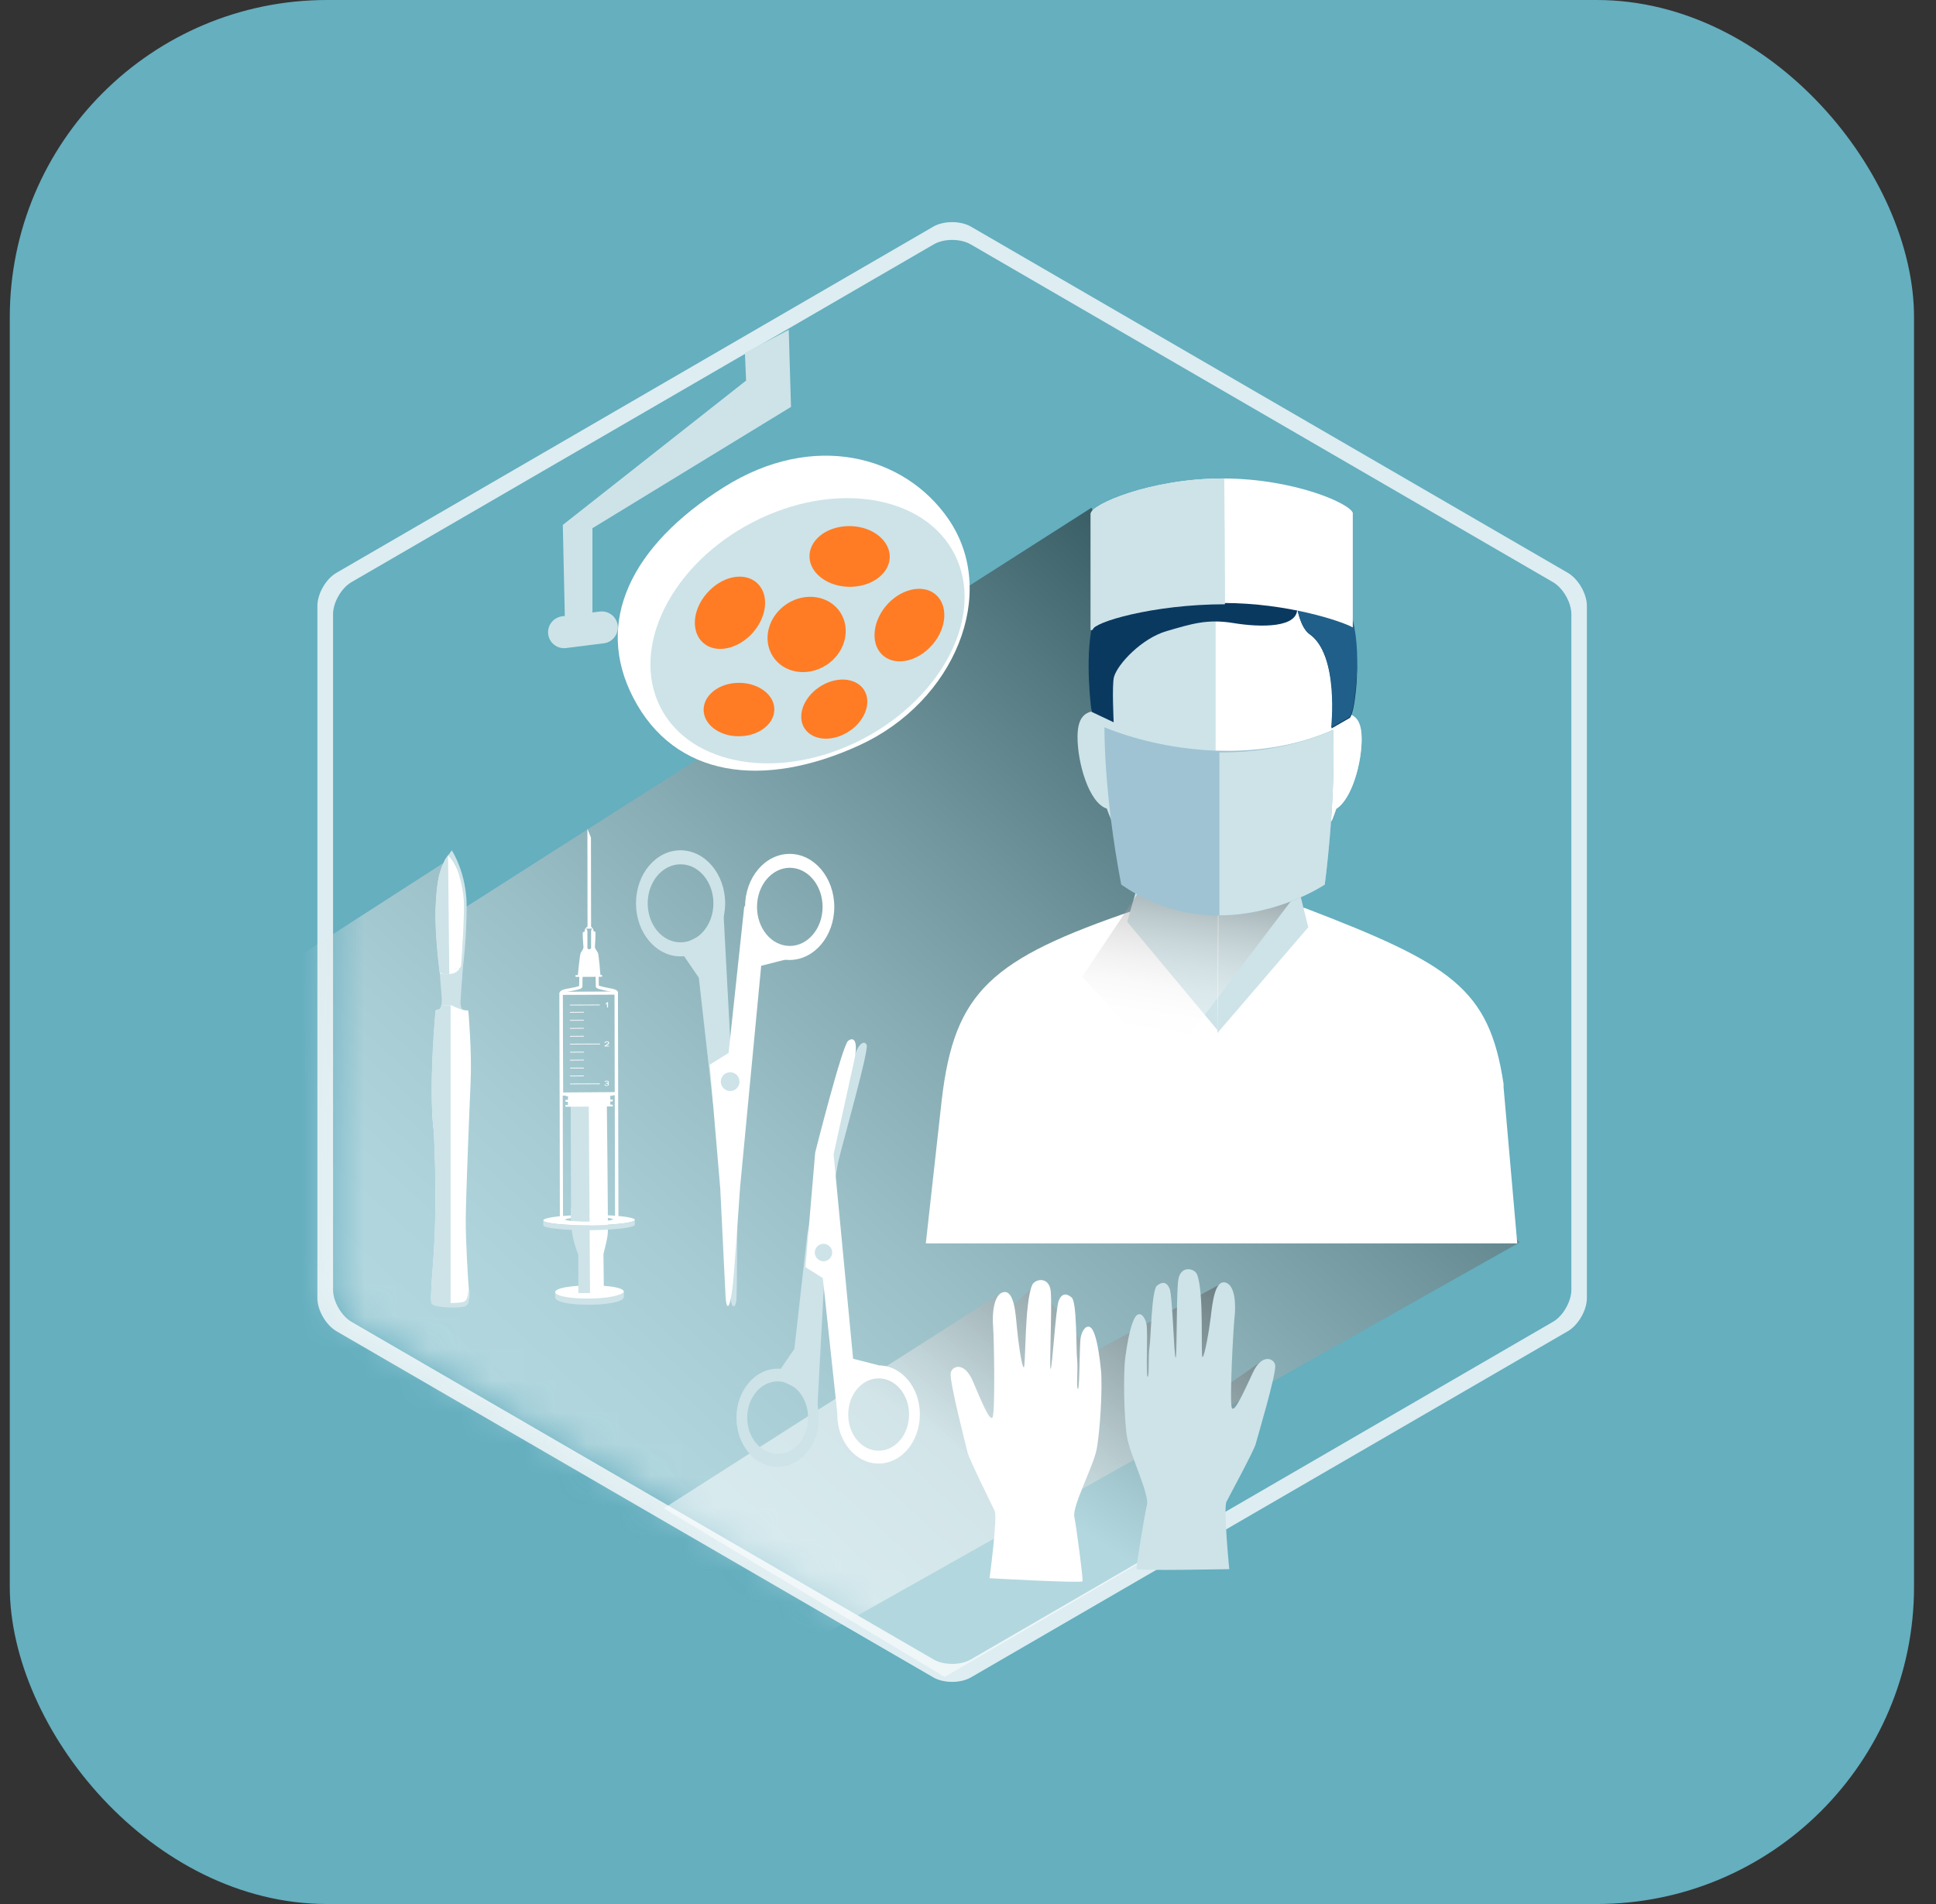 <svg width="61" height="60" viewBox="0 0 61 60" fill="none" xmlns="http://www.w3.org/2000/svg">
<rect x="0" y="0" width="61" height="60" fill="#333333" stroke="none"/>
<rect x="0.308" width="60" height="60" rx="10" fill="#65AFBF"/>
<path opacity="0.78" d="M50 40.909C50 41.288 49.73 41.755 49.403 41.947L30.597 52.856C30.27 53.048 29.73 53.048 29.403 52.856L10.597 41.947C10.27 41.755 10 41.288 10 40.909V19.091C10 18.712 10.27 18.241 10.597 18.053L29.403 7.144C29.73 6.952 30.27 6.952 30.597 7.144L49.403 18.053C49.73 18.245 50 18.712 50 19.091V40.909Z" fill="white"/>
<path d="M49.511 40.641C49.511 41.012 49.25 41.471 48.93 41.654L30.585 52.296C30.266 52.48 29.739 52.48 29.42 52.296L11.075 41.654C10.755 41.467 10.494 41.012 10.494 40.641V19.357C10.494 18.985 10.755 18.531 11.075 18.344L29.42 7.701C29.739 7.514 30.262 7.514 30.585 7.701L48.93 18.344C49.25 18.531 49.511 18.985 49.511 19.357V40.641Z" fill="#65AFBF"/>
<mask id="mask0_1132_5817" style="mask-type:luminance" maskUnits="userSpaceOnUse" x="10" y="7" width="40" height="46">
<path d="M49.511 40.641C49.511 41.012 49.249 41.471 48.93 41.654L30.585 52.296C30.266 52.48 29.739 52.48 29.42 52.296L11.075 41.654C10.755 41.467 10.494 41.012 10.494 40.641V19.357C10.494 18.985 10.755 18.531 11.075 18.344L29.42 7.701C29.739 7.514 30.262 7.514 30.585 7.701L48.93 18.344C49.249 18.531 49.511 18.985 49.511 19.357V40.641Z" fill="white"/>
</mask>
<g mask="url(#mask0_1132_5817)">
<path opacity="0.5" d="M40.272 30.261L47.88 39.152L25.752 51.624L9.005 42.349L9.212 30.261L14.278 26.997L14.551 28.664L34.39 16L40.272 30.261Z" fill="url(#paint0_linear_1132_5817)"/>
</g>
<path opacity="0.5" d="M31.767 41.26L32.65 40.477L34.388 42.64L38.433 40.477L38.251 43.941L39.703 42.928L38.354 47.822L29.763 52.845L20.914 47.53L31.601 40.71L31.767 41.26Z" fill="url(#paint1_linear_1132_5817)"/>
<path d="M38.732 49.447C38.732 49.447 38.541 47.521 38.645 47.321C38.749 47.121 39.508 45.712 39.562 45.512C39.616 45.307 40.217 43.298 40.18 43.023C40.151 42.81 39.769 42.631 39.479 43.248C39.189 43.865 38.898 44.528 38.815 44.369C38.732 44.211 38.861 41.831 38.898 41.514C38.944 41.13 38.923 40.48 38.599 40.413C38.276 40.347 38.201 41.064 38.151 41.485C38.102 41.906 37.952 42.76 37.89 42.765C37.824 42.769 37.948 40.726 37.716 40.159C37.637 39.963 37.185 39.859 37.123 40.351C37.06 40.843 37.09 42.835 37.04 42.785C36.99 42.735 36.944 40.847 36.857 40.622C36.77 40.397 36.629 40.376 36.455 40.514C36.281 40.651 36.264 42.173 36.218 42.46C36.173 42.744 36.222 43.369 36.16 43.386C36.098 43.407 36.169 41.985 36.127 41.747C36.086 41.51 35.949 41.347 35.828 41.439C35.708 41.526 35.575 41.906 35.459 42.752C35.384 43.302 35.418 44.732 35.509 45.278C35.596 45.82 36.218 47.087 36.139 47.417C36.061 47.746 35.791 49.38 35.812 49.443C35.82 49.505 38.732 49.447 38.732 49.447Z" fill="#CDE3E8"/>
<path d="M31.179 49.734C31.179 49.734 31.436 47.816 31.34 47.612C31.245 47.408 30.532 45.974 30.486 45.769C30.44 45.565 29.909 43.535 29.955 43.264C29.992 43.051 30.378 42.889 30.648 43.514C30.917 44.139 31.187 44.815 31.274 44.66C31.361 44.506 31.32 42.122 31.291 41.805C31.258 41.422 31.303 40.771 31.627 40.717C31.95 40.663 32 41.38 32.038 41.801C32.075 42.222 32.191 43.081 32.257 43.089C32.324 43.097 32.274 41.05 32.523 40.492C32.61 40.3 33.062 40.209 33.108 40.7C33.153 41.192 33.054 43.185 33.104 43.135C33.158 43.085 33.265 41.201 33.361 40.98C33.456 40.759 33.597 40.742 33.767 40.888C33.938 41.034 33.904 42.555 33.938 42.839C33.971 43.122 33.904 43.748 33.962 43.768C34.025 43.789 34.004 42.368 34.054 42.13C34.103 41.893 34.245 41.738 34.365 41.834C34.485 41.93 34.601 42.309 34.688 43.16C34.746 43.71 34.659 45.144 34.551 45.682C34.444 46.219 33.78 47.466 33.85 47.795C33.917 48.125 34.133 49.771 34.108 49.83C34.087 49.896 31.179 49.734 31.179 49.734Z" fill="white"/>
<path d="M47.375 34.258V34.158C46.922 31.144 45.732 30.385 41.102 28.609L35.746 28.68C31.229 30.218 30.071 31.24 29.673 34.658L29.171 39.181H47.806L47.375 34.258Z" fill="white"/>
<path d="M36.074 27.121L35.514 29.047L38.36 32.461L38.372 27.375L36.074 27.121Z" fill="#CDE3E8"/>
<path d="M40.712 27.172L41.222 29.219L38.359 32.553L38.413 27.422L40.712 27.172Z" fill="#CDE3E8"/>
<path opacity="0.4" d="M41.164 27.75L36.716 33.624L34.099 30.781L37.799 25.232L41.164 27.75Z" fill="url(#paint2_linear_1132_5817)"/>
<path d="M35.768 27.148C35.88 27.303 35.996 27.444 36.12 27.574C36.12 27.574 36.124 27.57 36.124 27.565C36 27.44 35.884 27.299 35.768 27.148Z" fill="white"/>
<path d="M42.904 23.296C42.904 22.787 42.758 22.579 42.505 22.495C42.563 21.453 42.717 20.353 42.335 19.586C41.614 18.127 39.618 17.23 38.257 17.23C36.951 17.23 35.507 18.01 34.777 19.365C34.329 20.203 34.333 21.295 34.391 22.42C34.113 22.495 33.951 22.695 33.951 23.233C33.951 24.034 34.308 25.301 34.872 25.48C34.943 25.676 35.022 25.864 35.113 26.047C35.117 26.059 35.125 26.068 35.129 26.076C35.324 26.468 35.54 26.822 35.772 27.139C35.889 27.285 36.005 27.427 36.125 27.556C36.125 27.56 36.125 27.564 36.121 27.564C36.797 28.306 37.602 28.736 38.465 28.736C39.784 28.736 40.962 27.735 41.763 26.155C41.825 26.039 41.891 25.93 41.97 25.838C42.016 25.722 42.062 25.605 42.103 25.48C42.597 25.184 42.904 24.042 42.904 23.296Z" fill="#CDE3E8"/>
<path d="M41.763 26.165C41.825 26.049 41.891 25.94 41.97 25.849C42.016 25.732 42.061 25.615 42.103 25.49C42.596 25.182 42.903 24.039 42.903 23.297C42.903 22.789 42.758 22.585 42.505 22.497C42.563 21.455 42.717 20.354 42.335 19.587C41.621 18.145 39.668 17.257 38.303 17.236V28.737C38.357 28.737 38.406 28.746 38.46 28.746C39.784 28.75 40.962 27.749 41.763 26.165Z" fill="white"/>
<path d="M40.869 19.13C40.952 19.801 39.699 19.772 38.87 19.635C38.036 19.497 37.546 19.66 36.766 19.885C35.978 20.11 35.211 20.927 35.099 21.335C35.032 21.581 35.09 22.761 35.09 22.761L34.393 22.432C34.393 22.432 34.169 20.794 34.418 19.693C34.659 18.634 35.177 17.692 37.148 17.263C38.936 16.875 40.193 17.108 40.247 17.555C40.388 17.584 40.5 17.471 40.662 17.471C41.077 17.471 41.707 17.98 42.072 18.567C42.433 19.155 42.944 20.206 42.69 22.019C42.632 22.494 42.537 22.619 42.537 22.619L41.956 22.953C41.956 22.953 42.213 20.664 41.272 19.993C40.965 19.785 40.869 19.13 40.869 19.13Z" fill="#0A3960"/>
<path d="M41.254 19.97C42.2 20.641 41.942 22.929 41.942 22.929L42.523 22.596C42.523 22.596 42.623 22.471 42.677 21.995C42.93 20.178 42.581 19.107 42.22 18.519C41.859 17.931 41.067 17.443 40.648 17.443C40.565 17.443 40.337 17.502 40.27 17.527C40.449 18.119 40.86 18.965 40.855 19.107C40.86 19.107 40.955 19.761 41.254 19.97Z" fill="#205F89"/>
<path d="M40.86 19.105C40.86 19.147 40.856 19.206 40.852 19.26C40.86 19.214 40.864 19.16 40.86 19.105Z" fill="#205F89"/>
<path d="M42.628 16.187C42.628 15.903 40.807 15.078 38.529 15.078C36.247 15.078 34.372 15.903 34.368 16.187V19.855C34.368 19.855 34.43 19.843 34.43 19.839C34.43 19.622 36.26 19.001 38.537 19.001C40.583 19.001 42.296 19.584 42.624 19.772V16.187H42.628Z" fill="white"/>
<path d="M34.368 16.187V19.855C34.368 19.855 34.43 19.843 34.43 19.839C34.43 19.622 36.314 19.042 38.596 19.042C38.608 19.042 38.575 15.078 38.575 15.078C38.558 15.078 38.541 15.078 38.529 15.078C36.247 15.078 34.368 15.903 34.368 16.187Z" fill="#CDE3E8"/>
<path d="M34.8 22.918C36.588 23.652 39.529 24.102 42.006 22.997C42.089 25.365 41.741 27.874 41.741 27.874C41.741 27.874 38.492 30.075 35.327 27.874C34.767 24.936 34.8 22.918 34.8 22.918Z" fill="#9FC3D3"/>
<path d="M42.006 23.002C40.849 23.515 39.604 23.715 38.422 23.711V28.846C40.309 28.838 41.741 27.875 41.741 27.875C41.741 27.875 42.085 25.37 42.006 23.002Z" fill="#CDE3E8"/>
<path d="M17.272 19.984C17.305 20.259 17.558 20.455 17.832 20.422L19.027 20.272C19.301 20.238 19.496 19.984 19.463 19.709C19.43 19.434 19.176 19.238 18.903 19.271L17.712 19.421C17.434 19.459 17.239 19.709 17.272 19.984Z" fill="#CDE3E8"/>
<path d="M19.948 21.977C21.255 24.52 24.059 24.866 27.067 23.49C30.074 22.119 31.502 18.676 29.867 16.333C28.494 14.361 25.64 13.573 22.814 15.349C19.861 17.204 18.728 19.609 19.948 21.977Z" fill="white"/>
<path d="M20.724 22.106C21.549 24.057 24.329 24.641 26.934 23.411C29.539 22.177 30.987 19.597 30.162 17.646C29.336 15.695 26.556 15.112 23.951 16.341C21.346 17.571 19.902 20.155 20.724 22.106Z" fill="#CDE3E8"/>
<path d="M24.349 20.681C24.69 21.215 25.445 21.34 26.034 20.96C26.623 20.581 26.822 19.839 26.482 19.305C26.138 18.772 25.387 18.647 24.798 19.026C24.209 19.41 24.009 20.147 24.349 20.681Z" fill="#FF7C24"/>
<path d="M22.106 20.209C22.467 20.596 23.155 20.505 23.653 20.009C24.147 19.513 24.255 18.796 23.894 18.412C23.533 18.024 22.84 18.116 22.351 18.612C21.853 19.108 21.745 19.821 22.106 20.209Z" fill="#FF7C24"/>
<path d="M28.034 17.496C28.067 18.025 27.532 18.467 26.831 18.492C26.134 18.513 25.541 18.105 25.507 17.575C25.474 17.046 26.009 16.6 26.71 16.579C27.403 16.558 27.996 16.967 28.034 17.496Z" fill="#FF7C24"/>
<path d="M22.172 22.416C22.135 21.953 22.599 21.549 23.213 21.519C23.827 21.49 24.358 21.84 24.396 22.303C24.433 22.766 23.968 23.17 23.354 23.199C22.736 23.233 22.209 22.882 22.172 22.416Z" fill="#FF7C24"/>
<path d="M29.532 18.783C29.166 18.404 28.474 18.508 27.988 19.012C27.507 19.517 27.412 20.238 27.777 20.613C28.142 20.992 28.834 20.888 29.316 20.384C29.805 19.88 29.896 19.163 29.532 18.783Z" fill="#FF7C24"/>
<path d="M27.249 21.783C27.029 21.375 26.42 21.291 25.889 21.604C25.358 21.916 25.105 22.5 25.324 22.909C25.544 23.317 26.154 23.4 26.685 23.088C27.216 22.779 27.469 22.196 27.249 21.783Z" fill="#FF7C24"/>
<path d="M18.667 19.601V16.645L24.923 12.823L24.852 10.393L23.471 11.122L23.508 11.993L17.733 16.541L17.804 19.772L18.667 19.601Z" fill="#CDE3E8"/>
<path d="M14.535 30.489C14.51 30.53 13.859 30.626 13.859 30.626C13.859 30.626 13.693 29.376 13.734 28.546C13.776 27.717 13.838 27.488 14.029 27.083L14.128 26.941C14.128 26.941 14.319 27.137 14.464 27.512C14.726 28.188 14.684 29.021 14.626 29.643C14.572 30.264 14.535 30.489 14.535 30.489Z" fill="white"/>
<path d="M13.854 30.625L14.492 30.508C14.492 30.508 14.48 30.608 14.438 30.637C14.372 30.683 14.161 30.733 14.065 30.741C13.97 30.754 13.903 30.716 13.878 30.7C13.858 30.691 13.854 30.625 13.854 30.625Z" fill="white"/>
<path d="M13.85 31.795C13.891 31.745 13.937 31.624 13.912 31.366C13.887 31.108 13.858 30.657 13.858 30.657C13.858 30.657 13.953 30.72 14.152 30.695C14.331 30.674 14.434 30.653 14.567 30.361C14.505 30.586 14.455 31.587 14.48 31.67C14.505 31.758 14.509 31.833 14.509 31.833L13.85 31.795Z" fill="#CDE3E8"/>
<path d="M14.119 26.955L14.235 26.797C14.235 26.797 14.712 27.51 14.704 28.589C14.696 29.665 14.6 30.336 14.588 30.461C14.575 30.586 14.509 31.516 14.509 31.595C14.509 31.674 14.53 31.803 14.588 31.824C14.505 31.858 14.463 31.812 14.463 31.812C14.463 31.812 14.455 31.149 14.505 30.678C14.555 30.207 14.642 28.71 14.613 28.352C14.571 27.86 14.418 27.372 14.318 27.21C14.21 27.051 14.119 26.955 14.119 26.955Z" fill="#CDE3E8"/>
<path d="M13.729 31.847C13.746 31.822 13.771 31.826 13.841 31.805C13.916 31.784 13.945 31.722 13.962 31.693C13.97 31.676 14.198 31.68 14.206 31.676C14.227 31.672 14.418 31.793 14.634 31.834C14.683 31.843 14.75 31.822 14.758 31.872C14.758 31.872 14.87 33.135 14.829 34.081C14.787 35.027 14.679 37.729 14.675 38.425C14.671 39.121 14.746 40.288 14.771 40.617C14.795 40.947 14.775 40.988 14.679 41.068C14.584 41.143 13.742 41.147 13.597 40.997C13.563 40.963 13.601 40.609 13.609 40.313C13.621 40.021 13.812 38.592 13.671 35.64C13.671 35.64 13.588 35.186 13.609 33.944C13.634 32.856 13.729 31.847 13.729 31.847Z" fill="white"/>
<path d="M14.754 40.693C14.729 40.931 14.7 40.968 14.629 41.014C14.534 41.077 13.8 41.093 13.584 40.973C13.584 41.035 13.588 41.073 13.596 41.085C13.742 41.235 14.575 41.223 14.675 41.156C14.775 41.089 14.787 41.035 14.766 40.71L14.754 40.693Z" fill="#CDE3E8"/>
<path d="M14.019 27.095C13.828 27.5 13.766 27.729 13.724 28.558C13.683 29.388 13.849 30.638 13.849 30.638C13.849 30.638 13.986 30.73 14.156 30.697L14.118 26.949L14.019 27.095Z" fill="#CDE3E8"/>
<path d="M13.833 31.809C13.762 31.83 13.738 31.826 13.721 31.851C13.721 31.851 13.621 32.859 13.605 33.952C13.584 35.194 13.667 35.648 13.667 35.648C13.808 38.599 13.613 40.029 13.605 40.321C13.592 40.613 13.555 40.967 13.592 41.005C13.671 41.084 13.945 41.117 14.198 41.126V31.68C14.165 31.68 13.966 31.68 13.957 31.692C13.937 31.726 13.908 31.788 13.833 31.809Z" fill="#CDE3E8"/>
<path d="M24.503 43.131C23.785 43.131 23.204 43.823 23.204 44.677C23.204 45.532 23.785 46.224 24.503 46.224C25.22 46.224 25.801 45.532 25.801 44.677C25.805 43.823 25.22 43.131 24.503 43.131ZM24.503 45.815C23.972 45.815 23.544 45.307 23.544 44.673C23.544 44.044 23.972 43.531 24.503 43.531C25.034 43.531 25.461 44.04 25.461 44.673C25.461 45.307 25.034 45.815 24.503 45.815Z" fill="#CDE3E8"/>
<path d="M25.751 44.437L26.025 39.276C26.025 39.276 26.315 37.005 26.423 36.559C26.605 35.825 27.377 33.103 27.307 32.932C27.24 32.761 27.033 32.898 26.929 33.278C26.825 33.657 25.942 36.538 25.942 36.538L25.44 38.864L25.029 42.507L24.415 43.403L25.236 43.816L25.751 44.437Z" fill="#CDE3E8"/>
<path d="M27.684 43.027C26.967 43.027 26.382 43.719 26.382 44.574C26.382 45.428 26.963 46.12 27.684 46.12C28.402 46.12 28.983 45.428 28.983 44.574C28.987 43.719 28.402 43.027 27.684 43.027ZM27.684 45.716C27.154 45.716 26.726 45.208 26.726 44.574C26.726 43.944 27.158 43.436 27.684 43.436C28.211 43.436 28.643 43.944 28.643 44.574C28.643 45.203 28.215 45.716 27.684 45.716Z" fill="white"/>
<path d="M26.386 44.573L25.925 40.276L25.378 39.93L25.685 36.32C25.685 36.32 26.535 32.951 26.722 32.801C26.892 32.664 27.062 32.776 26.905 33.464C26.817 33.848 26.266 36.378 26.266 36.378L26.88 42.818L27.684 43.023C27.684 43.023 27.05 43.331 26.813 43.71C26.573 44.09 26.386 44.573 26.386 44.573Z" fill="white"/>
<path d="M26.221 39.47C26.221 39.62 26.096 39.746 25.947 39.746C25.797 39.746 25.673 39.62 25.673 39.47C25.673 39.32 25.797 39.195 25.947 39.195C26.096 39.195 26.221 39.32 26.221 39.47Z" fill="#CDE3E8"/>
<path d="M22.848 28.466C22.848 27.545 22.217 26.795 21.441 26.795C20.666 26.795 20.039 27.541 20.039 28.466C20.039 29.392 20.67 30.138 21.441 30.138C22.221 30.138 22.848 29.388 22.848 28.466ZM22.478 28.466C22.478 29.146 22.014 29.696 21.441 29.696C20.869 29.696 20.408 29.146 20.408 28.466C20.408 27.787 20.873 27.237 21.441 27.237C22.014 27.233 22.478 27.787 22.478 28.466Z" fill="#CDE3E8"/>
<path d="M22.794 28.725L23.089 34.298C23.089 34.298 23.284 36.42 23.263 36.916C23.213 38.333 23.234 40.822 23.196 41.018C23.147 41.268 23.026 41.209 23.01 40.784C22.985 40.163 22.84 37.137 22.84 37.137L22.462 34.744L22.018 30.809L21.355 29.842L22.242 29.396L22.794 28.725Z" fill="#CDE3E8"/>
<path d="M26.287 28.58C26.287 27.659 25.657 26.908 24.881 26.908C24.105 26.908 23.475 27.654 23.475 28.58C23.475 29.501 24.105 30.251 24.881 30.251C25.657 30.247 26.287 29.501 26.287 28.58ZM25.918 28.58C25.918 29.259 25.453 29.809 24.885 29.809C24.313 29.809 23.852 29.259 23.852 28.58C23.852 27.9 24.317 27.346 24.885 27.346C25.453 27.346 25.918 27.896 25.918 28.58Z" fill="white"/>
<path d="M23.453 28.537L22.956 33.181L22.362 33.552L22.694 37.454C22.694 37.454 22.848 40.576 22.86 40.839C22.885 41.318 23.009 41.33 23.105 40.334C23.146 39.913 23.321 37.391 23.321 37.391L23.984 30.434L24.851 30.213C24.851 30.213 24.167 29.879 23.91 29.471C23.657 29.058 23.453 28.537 23.453 28.537Z" fill="white"/>
<path d="M23.3 34.085C23.3 33.918 23.167 33.789 23.006 33.789C22.844 33.789 22.711 33.922 22.711 34.085C22.711 34.248 22.844 34.381 23.006 34.381C23.167 34.381 23.3 34.252 23.3 34.085Z" fill="#CDE3E8"/>
<path d="M19.657 40.712C19.657 40.854 19.171 40.941 18.574 40.946C17.977 40.95 17.491 40.867 17.491 40.725C17.491 40.587 17.977 40.512 18.574 40.508C19.171 40.504 19.657 40.571 19.657 40.712Z" fill="white"/>
<path d="M19.657 40.703C19.587 40.828 19.122 40.916 18.574 40.92C17.977 40.924 17.487 40.849 17.487 40.699L17.491 40.887C17.496 41.033 17.981 41.12 18.574 41.116C19.168 41.112 19.649 41.02 19.653 40.874C19.653 40.874 19.661 40.691 19.657 40.703Z" fill="#CDE3E8"/>
<path d="M18.616 40.745L18.222 40.749V39.544C18.222 39.544 18.027 39.069 18.011 38.698C17.99 38.344 17.99 38.344 17.981 34.492C17.981 34.492 18.301 34.509 18.583 34.509C18.587 38.248 18.616 40.745 18.616 40.745Z" fill="#CDE3E8"/>
<path d="M18.55 34.581L19.118 34.568C19.118 34.568 19.164 38.612 19.151 38.849C19.135 39.083 19.044 39.37 19.014 39.521C19.014 39.7 19.027 40.75 19.027 40.75L18.591 40.796L18.55 34.581Z" fill="white"/>
<path d="M19.296 34.459L17.835 34.467C17.823 34.467 17.815 34.484 17.815 34.505C17.815 34.526 17.823 34.542 17.835 34.542H17.898L17.893 34.659H17.831C17.819 34.659 17.811 34.667 17.811 34.684C17.811 34.701 17.819 34.722 17.831 34.722H17.893V34.818H17.831C17.819 34.818 17.811 34.83 17.811 34.847C17.811 34.863 17.819 34.876 17.831 34.876L19.292 34.867C19.304 34.867 19.312 34.855 19.312 34.838C19.312 34.822 19.304 34.809 19.292 34.809H19.229V34.709H19.292C19.304 34.709 19.312 34.697 19.312 34.68C19.312 34.663 19.304 34.651 19.292 34.651H19.229V34.53H19.292C19.304 34.53 19.312 34.513 19.312 34.492C19.321 34.476 19.308 34.459 19.296 34.459Z" fill="white"/>
<path d="M17.64 38.468L17.628 31.302C17.628 31.273 17.649 31.253 17.678 31.253L19.416 31.244C19.428 31.244 19.441 31.248 19.453 31.261C19.462 31.269 19.47 31.282 19.47 31.298L19.486 38.447C19.486 38.464 19.478 38.481 19.466 38.489C19.457 38.493 19.366 38.556 19.134 38.577C18.993 38.597 18.806 38.602 18.57 38.606C18.341 38.61 18.13 38.597 17.98 38.581C17.786 38.556 17.686 38.527 17.682 38.527C17.674 38.522 17.665 38.518 17.661 38.514C17.645 38.497 17.64 38.485 17.64 38.468ZM17.74 38.431C17.781 38.439 17.864 38.46 17.985 38.472C18.13 38.489 18.337 38.502 18.561 38.497C18.794 38.493 18.98 38.485 19.117 38.468C19.229 38.46 19.304 38.439 19.345 38.427C19.362 38.422 19.37 38.418 19.379 38.414L19.362 31.344L17.723 31.352L17.74 38.431Z" fill="white"/>
<path d="M17.632 31.304L17.628 31.296L17.632 31.283C17.636 31.262 17.649 31.25 17.657 31.237C17.686 31.212 17.719 31.192 17.769 31.179C17.893 31.146 18.097 31.121 18.2 31.087C18.221 31.083 18.238 31.075 18.246 31.071C18.25 30.979 18.259 30.562 18.259 30.562V30.512L18.864 30.508V30.558C18.864 30.558 18.864 30.945 18.868 31.058C18.881 31.062 18.901 31.071 18.922 31.075C18.968 31.087 19.026 31.104 19.088 31.116C19.229 31.15 19.375 31.158 19.445 31.221C19.457 31.233 19.47 31.25 19.47 31.267V31.283V34.464V34.514L17.64 34.526L17.632 31.304ZM17.744 34.426L19.375 34.414V31.291V31.287C19.345 31.271 19.196 31.237 19.072 31.216C18.935 31.183 18.839 31.166 18.79 31.125C18.79 31.121 18.79 31.121 18.785 31.121C18.781 31.116 18.773 31.108 18.773 31.091C18.769 31.046 18.769 30.733 18.765 30.608H18.358C18.354 30.737 18.35 31.062 18.35 31.087C18.35 31.108 18.337 31.125 18.329 31.133C18.275 31.179 18.196 31.187 18.088 31.212C17.985 31.233 17.869 31.254 17.794 31.271C17.765 31.279 17.74 31.291 17.732 31.3L17.744 34.426Z" fill="white"/>
<path d="M18.624 29.219H18.512L18.508 26.117L18.62 26.396L18.624 29.219Z" fill="white"/>
<path d="M18.707 29.35C18.707 29.35 18.686 29.266 18.682 29.254L18.657 29.258L18.624 29.321V29.867C18.624 29.892 18.599 29.913 18.566 29.913C18.533 29.913 18.508 29.892 18.508 29.867V29.329L18.471 29.262C18.471 29.262 18.446 29.254 18.442 29.258C18.429 29.266 18.417 29.362 18.417 29.362C18.417 29.362 18.384 29.366 18.367 29.375C18.35 29.383 18.375 29.775 18.384 29.837C18.392 29.9 18.325 29.971 18.296 30.029C18.267 30.092 18.205 30.738 18.205 30.75C18.205 30.75 18.267 30.75 18.57 30.759C18.836 30.759 18.919 30.746 18.919 30.746C18.919 30.73 18.869 30.088 18.84 30.025C18.807 29.963 18.736 29.887 18.744 29.825C18.753 29.762 18.773 29.366 18.757 29.358C18.74 29.354 18.707 29.35 18.707 29.35Z" fill="white"/>
<path d="M18.458 29.265C18.458 29.227 18.504 29.189 18.562 29.189C18.62 29.189 18.665 29.223 18.665 29.26C18.665 29.26 18.611 29.265 18.558 29.265C18.5 29.265 18.458 29.265 18.458 29.265Z" fill="white"/>
<path d="M18.976 30.752C18.976 30.768 18.96 30.781 18.939 30.781L18.163 30.785C18.143 30.785 18.126 30.773 18.126 30.756C18.126 30.739 18.143 30.727 18.163 30.727L18.939 30.723C18.96 30.723 18.976 30.735 18.976 30.752Z" fill="white"/>
<path opacity="0.92" d="M17.969 31.685C17.96 31.685 17.952 31.681 17.952 31.673C17.952 31.665 17.96 31.66 17.969 31.66L18.886 31.656C18.894 31.656 18.902 31.66 18.902 31.669C18.902 31.677 18.894 31.681 18.886 31.681L17.969 31.685Z" fill="white"/>
<path opacity="0.92" d="M17.973 32.916C17.964 32.916 17.956 32.912 17.956 32.903C17.956 32.895 17.964 32.891 17.973 32.891L18.894 32.887C18.902 32.887 18.906 32.891 18.906 32.899C18.906 32.908 18.902 32.912 18.894 32.912L17.973 32.916Z" fill="white"/>
<path opacity="0.92" d="M17.973 34.17C17.964 34.17 17.956 34.166 17.956 34.157C17.956 34.149 17.964 34.145 17.973 34.145L18.89 34.141C18.898 34.141 18.902 34.145 18.902 34.153C18.902 34.161 18.894 34.166 18.89 34.166L17.973 34.17Z" fill="white"/>
<path opacity="0.92" d="M17.969 31.914C17.96 31.914 17.952 31.91 17.952 31.901C17.952 31.893 17.96 31.889 17.969 31.889L18.384 31.885C18.392 31.885 18.4 31.889 18.4 31.897C18.4 31.906 18.392 31.91 18.384 31.91L17.969 31.914Z" fill="white"/>
<path opacity="0.92" d="M17.969 32.166C17.96 32.166 17.952 32.162 17.952 32.153C17.952 32.145 17.96 32.141 17.969 32.141L18.384 32.137C18.392 32.137 18.4 32.141 18.4 32.149C18.4 32.153 18.392 32.162 18.384 32.162L17.969 32.166Z" fill="white"/>
<path opacity="0.92" d="M17.968 32.42C17.96 32.42 17.956 32.416 17.956 32.407C17.956 32.399 17.96 32.395 17.968 32.395L18.383 32.391C18.392 32.391 18.4 32.395 18.4 32.403C18.4 32.407 18.392 32.416 18.383 32.416L17.968 32.42Z" fill="white"/>
<path opacity="0.92" d="M17.973 32.67C17.964 32.67 17.956 32.666 17.956 32.657C17.956 32.649 17.964 32.645 17.973 32.645L18.387 32.641C18.396 32.641 18.4 32.645 18.4 32.653C18.4 32.657 18.396 32.666 18.383 32.666L17.973 32.67Z" fill="white"/>
<path opacity="0.92" d="M17.973 33.17C17.964 33.17 17.956 33.166 17.956 33.157C17.956 33.153 17.964 33.145 17.973 33.145L18.387 33.141C18.396 33.141 18.404 33.145 18.404 33.153C18.404 33.161 18.396 33.166 18.387 33.166L17.973 33.17Z" fill="white"/>
<path opacity="0.92" d="M17.973 33.42C17.964 33.42 17.96 33.416 17.956 33.407C17.956 33.403 17.964 33.395 17.973 33.395L18.387 33.391C18.396 33.391 18.404 33.395 18.404 33.403C18.404 33.407 18.4 33.416 18.392 33.416L17.973 33.42Z" fill="white"/>
<path opacity="0.92" d="M17.973 33.67C17.965 33.67 17.961 33.665 17.961 33.657C17.961 33.649 17.965 33.645 17.973 33.645H18.388C18.396 33.645 18.401 33.649 18.401 33.657C18.401 33.665 18.396 33.67 18.388 33.67H17.973Z" fill="white"/>
<path opacity="0.92" d="M17.973 33.92C17.964 33.92 17.956 33.916 17.956 33.907C17.956 33.903 17.964 33.895 17.973 33.895L18.387 33.891C18.396 33.891 18.404 33.895 18.4 33.903C18.4 33.907 18.396 33.916 18.387 33.916L17.973 33.92Z" fill="white"/>
<path d="M19.125 31.747V31.626L19.096 31.655L19.075 31.643L19.133 31.58H19.158V31.747H19.125Z" fill="white"/>
<path d="M19.047 32.867C19.051 32.837 19.076 32.812 19.117 32.812C19.196 32.812 19.217 32.879 19.163 32.913C19.134 32.933 19.126 32.938 19.097 32.954H19.192V32.975H19.047V32.958L19.142 32.892C19.175 32.875 19.167 32.833 19.117 32.833C19.093 32.833 19.08 32.846 19.076 32.867H19.047Z" fill="white"/>
<path d="M19.096 34.126H19.125C19.146 34.126 19.154 34.113 19.154 34.1C19.154 34.084 19.133 34.075 19.113 34.075C19.096 34.075 19.079 34.084 19.075 34.096L19.05 34.092C19.059 34.067 19.084 34.055 19.113 34.055C19.146 34.055 19.183 34.067 19.183 34.1C19.183 34.113 19.179 34.126 19.162 34.134C19.179 34.142 19.187 34.155 19.187 34.171C19.187 34.196 19.162 34.217 19.113 34.221C19.067 34.221 19.046 34.201 19.042 34.18L19.071 34.176C19.075 34.188 19.088 34.201 19.113 34.201C19.146 34.201 19.162 34.188 19.158 34.171C19.158 34.163 19.15 34.151 19.121 34.151H19.092L19.096 34.126Z" fill="white"/>
<path d="M17.118 38.456C17.118 38.544 17.765 38.615 18.562 38.611C19.358 38.606 20.001 38.531 20.001 38.44C20.001 38.352 19.354 38.281 18.558 38.285C17.761 38.289 17.118 38.364 17.118 38.456ZM17.811 38.435C17.811 38.394 18.147 38.36 18.562 38.356C18.977 38.352 19.313 38.385 19.313 38.427C19.313 38.469 18.977 38.502 18.562 38.506C18.147 38.506 17.811 38.477 17.811 38.435Z" fill="white"/>
<path d="M18.562 38.616C17.765 38.62 17.118 38.549 17.118 38.462V38.612C17.122 38.703 17.765 38.77 18.562 38.766C19.354 38.762 19.997 38.687 20.001 38.595V38.449C19.977 38.537 19.342 38.608 18.562 38.616Z" fill="#CDE3E8"/>
<path d="M18.57 38.055H17.985V38.463H18.57V38.055Z" fill="#CDE3E8"/>
<defs>
<linearGradient id="paint0_linear_1132_5817" x1="12.245" y1="52.645" x2="41.438" y2="20.826" gradientUnits="userSpaceOnUse">
<stop offset="0.181" stop-color="white"/>
<stop offset="0.262" stop-color="#FAFAFA"/>
<stop offset="0.363" stop-color="#EAEAEA"/>
<stop offset="0.476" stop-color="#D0D0D0"/>
<stop offset="0.597" stop-color="#ACACAC"/>
<stop offset="0.725" stop-color="#7D7D7D"/>
<stop offset="0.859" stop-color="#454545"/>
<stop offset="0.995" stop-color="#030303"/>
<stop offset="1"/>
</linearGradient>
<linearGradient id="paint1_linear_1132_5817" x1="29.188" y1="48.353" x2="37.874" y2="35.243" gradientUnits="userSpaceOnUse">
<stop offset="0.181" stop-color="white"/>
<stop offset="0.284" stop-color="#E6E6E6"/>
<stop offset="0.504" stop-color="#A5A5A5"/>
<stop offset="0.819" stop-color="#3E3E3E"/>
<stop offset="1"/>
</linearGradient>
<linearGradient id="paint2_linear_1132_5817" x1="40.01" y1="34.141" x2="41.319" y2="25.783" gradientUnits="userSpaceOnUse">
<stop offset="0.104" stop-color="white"/>
<stop offset="0.206" stop-color="#FBFBFB"/>
<stop offset="0.297" stop-color="#F1F1F1"/>
<stop offset="0.383" stop-color="#DEDEDE"/>
<stop offset="0.467" stop-color="#C5C5C5"/>
<stop offset="0.549" stop-color="#A4A4A4"/>
<stop offset="0.63" stop-color="#7B7B7B"/>
<stop offset="0.71" stop-color="#4B4B4B"/>
<stop offset="0.787" stop-color="#141414"/>
<stop offset="0.813"/>
</linearGradient>
</defs>
</svg>
